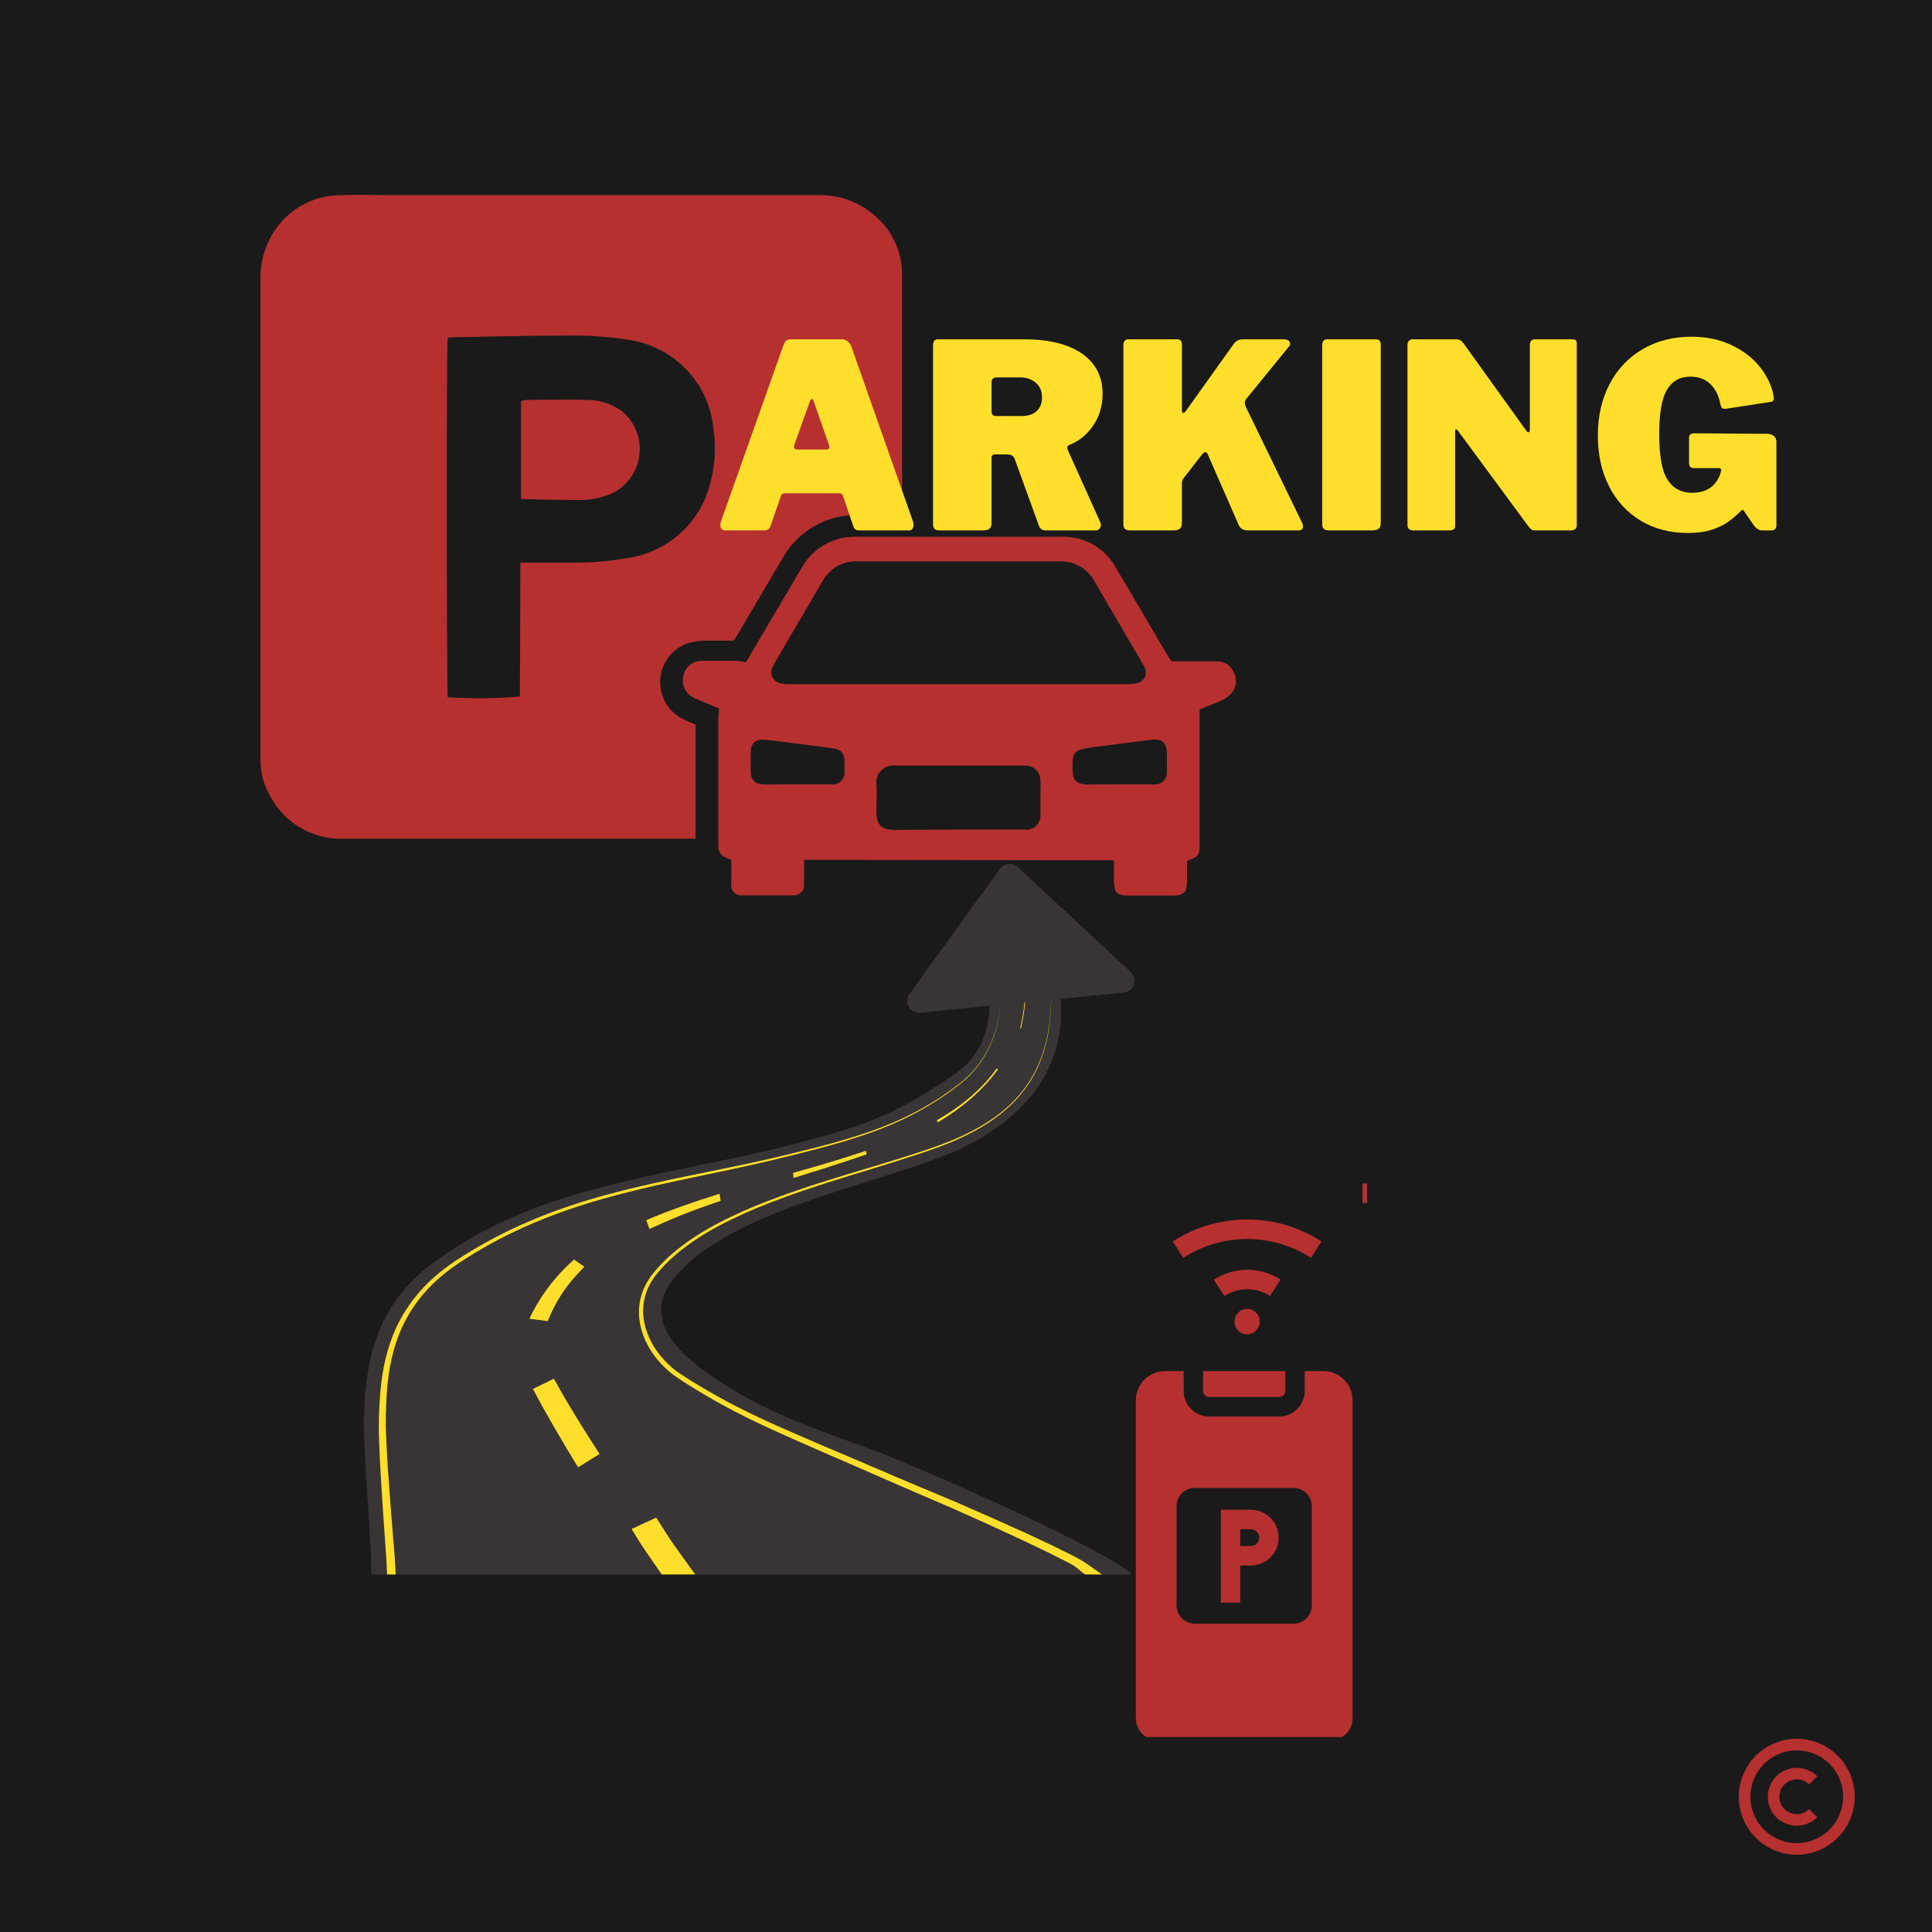 <?xml version="1.0" encoding="UTF-8"?>
<svg xmlns="http://www.w3.org/2000/svg" xmlns:xlink="http://www.w3.org/1999/xlink" width="375pt" height="375pt" viewBox="0 0 375 375" version="1.2">
<defs>
<g>
<symbol overflow="visible" id="glyph0-0">
<path style="stroke:none;" d="M 27.094 -42.344 C 27.363 -42.344 27.582 -42.25 27.75 -42.062 C 27.914 -41.883 28 -41.629 28 -41.297 L 28 6.797 C 28 7.328 27.863 7.703 27.594 7.922 C 27.332 8.141 26.914 8.25 26.344 8.25 L 3.953 8.25 C 3.453 8.25 3.098 8.148 2.891 7.953 C 2.691 7.754 2.594 7.438 2.594 7 L 2.594 -41.203 C 2.594 -41.566 2.676 -41.848 2.844 -42.047 C 3.008 -42.242 3.242 -42.344 3.547 -42.344 Z M 25.406 -38.953 C 25.406 -39.211 25.336 -39.426 25.203 -39.594 C 25.066 -39.758 24.883 -39.844 24.656 -39.844 L 7 -39.844 L 25.406 2.906 Z M 5.203 4.703 C 5.203 5.066 5.285 5.332 5.453 5.5 C 5.617 5.664 5.914 5.75 6.344 5.75 L 23.547 5.75 L 5.203 -36.703 Z M 5.203 4.703 "/>
</symbol>
<symbol overflow="visible" id="glyph0-1">
<path style="stroke:none;" d="M 2.156 0 C 1.883 0 1.664 -0.086 1.5 -0.266 C 1.332 -0.453 1.25 -0.711 1.25 -1.047 C 1.25 -1.285 1.301 -1.551 1.406 -1.844 L 13.5 -35.953 C 13.664 -36.379 13.848 -36.676 14.047 -36.844 C 14.242 -37.008 14.562 -37.094 15 -37.094 L 24.844 -37.094 C 25.25 -37.094 25.609 -36.969 25.922 -36.719 C 26.242 -36.469 26.488 -36.145 26.656 -35.75 L 38.656 -1.703 C 38.719 -1.43 38.75 -1.227 38.75 -1.094 C 38.75 -0.801 38.68 -0.547 38.547 -0.328 C 38.41 -0.109 38.211 0 37.953 0 L 28.156 0 C 27.582 0 27.211 -0.281 27.047 -0.844 L 25.094 -6.594 C 25 -6.832 24.91 -6.992 24.828 -7.078 C 24.742 -7.16 24.582 -7.203 24.344 -7.203 L 13.75 -7.203 C 13.352 -7.203 13.102 -7.02 13 -6.656 L 10.953 -0.75 C 10.754 -0.25 10.352 0 9.75 0 Z M 21.844 -15.703 C 22.219 -15.703 22.406 -15.867 22.406 -16.203 C 22.406 -16.266 22.367 -16.43 22.297 -16.703 L 19.297 -25.25 C 19.234 -25.414 19.133 -25.5 19 -25.5 C 18.863 -25.5 18.766 -25.414 18.703 -25.25 L 15.656 -16.75 C 15.582 -16.613 15.547 -16.445 15.547 -16.25 C 15.547 -15.883 15.75 -15.703 16.156 -15.703 Z M 21.844 -15.703 "/>
</symbol>
<symbol overflow="visible" id="glyph0-2">
<path style="stroke:none;" d="M 35.047 -1.594 C 35.117 -1.469 35.156 -1.285 35.156 -1.047 C 35.156 -0.742 35.062 -0.492 34.875 -0.297 C 34.688 -0.098 34.445 0 34.156 0 L 24.453 0 C 23.754 0 23.301 -0.348 23.094 -1.047 L 18.406 -13.953 C 18.301 -14.211 18.129 -14.41 17.891 -14.547 C 17.66 -14.68 17.312 -14.75 16.844 -14.75 L 14.547 -14.75 C 14.348 -14.75 14.195 -14.68 14.094 -14.547 C 14 -14.41 13.953 -14.297 13.953 -14.203 L 13.953 -1.453 C 13.953 -0.922 13.816 -0.547 13.547 -0.328 C 13.285 -0.109 12.867 0 12.297 0 L 3.906 0 C 3.406 0 3.062 -0.098 2.875 -0.297 C 2.688 -0.492 2.594 -0.812 2.594 -1.25 L 2.594 -35.953 C 2.594 -36.711 2.91 -37.094 3.547 -37.094 L 20.25 -37.094 C 25.082 -37.094 28.832 -36.164 31.5 -34.312 C 34.164 -32.469 35.5 -29.863 35.5 -26.5 C 35.5 -24.195 34.891 -22.145 33.672 -20.344 C 32.453 -18.551 30.879 -17.285 28.953 -16.547 C 28.754 -16.453 28.656 -16.285 28.656 -16.047 C 28.656 -15.953 28.688 -15.801 28.75 -15.594 Z M 19.797 -22.203 C 21.066 -22.203 22.039 -22.523 22.719 -23.172 C 23.406 -23.828 23.75 -24.703 23.75 -25.797 C 23.75 -27.035 23.336 -27.992 22.516 -28.672 C 21.703 -29.359 20.695 -29.703 19.5 -29.703 L 15.094 -29.703 C 14.664 -29.703 14.367 -29.625 14.203 -29.469 C 14.035 -29.32 13.953 -29.066 13.953 -28.703 L 13.953 -23.25 C 13.953 -22.883 14.008 -22.617 14.125 -22.453 C 14.238 -22.285 14.461 -22.203 14.797 -22.203 Z M 19.797 -22.203 "/>
</symbol>
<symbol overflow="visible" id="glyph0-3">
<path style="stroke:none;" d="M 37.25 -1.547 C 37.383 -1.285 37.453 -1.02 37.453 -0.75 C 37.453 -0.25 37.148 0 36.547 0 L 26.797 0 C 25.898 0 25.301 -0.332 25 -1 L 18.906 -14.906 C 18.77 -15.102 18.633 -15.203 18.5 -15.203 C 18.332 -15.203 18.098 -15.02 17.797 -14.656 L 14.25 -10.094 C 14.051 -9.863 13.953 -9.5 13.953 -9 L 13.953 -1.453 C 13.953 -0.922 13.816 -0.547 13.547 -0.328 C 13.285 -0.109 12.867 0 12.297 0 L 3.953 0 C 3.453 0 3.098 -0.098 2.891 -0.297 C 2.691 -0.492 2.594 -0.812 2.594 -1.25 L 2.594 -35.953 C 2.594 -36.316 2.676 -36.598 2.844 -36.797 C 3.008 -36.992 3.242 -37.094 3.547 -37.094 L 13.047 -37.094 C 13.648 -37.094 13.953 -36.742 13.953 -36.047 L 13.953 -23.406 C 13.953 -23 14.035 -22.797 14.203 -22.797 C 14.336 -22.797 14.504 -22.914 14.703 -23.156 L 23.906 -36.047 C 24.195 -36.453 24.484 -36.727 24.766 -36.875 C 25.055 -37.02 25.484 -37.094 26.047 -37.094 L 33.656 -37.094 C 34.051 -37.094 34.363 -37.02 34.594 -36.875 C 34.832 -36.727 34.953 -36.52 34.953 -36.25 C 34.953 -36.02 34.867 -35.82 34.703 -35.656 L 26.5 -25.594 C 26.27 -25.332 26.156 -25.051 26.156 -24.75 C 26.156 -24.52 26.219 -24.27 26.344 -24 Z M 37.25 -1.547 "/>
</symbol>
<symbol overflow="visible" id="glyph0-4">
<path style="stroke:none;" d="M 13.047 -37.094 C 13.648 -37.094 13.953 -36.742 13.953 -36.047 L 13.953 -1.453 C 13.953 -0.922 13.816 -0.547 13.547 -0.328 C 13.285 -0.109 12.867 0 12.297 0 L 3.953 0 C 3.453 0 3.098 -0.098 2.891 -0.297 C 2.691 -0.492 2.594 -0.812 2.594 -1.25 L 2.594 -35.953 C 2.594 -36.316 2.676 -36.598 2.844 -36.797 C 3.008 -36.992 3.242 -37.094 3.547 -37.094 Z M 13.047 -37.094 "/>
</symbol>
<symbol overflow="visible" id="glyph0-5">
<path style="stroke:none;" d="M 34.703 -37.094 C 35.203 -37.094 35.453 -36.812 35.453 -36.25 L 35.453 -0.906 C 35.453 -0.633 35.344 -0.414 35.125 -0.25 C 34.906 -0.082 34.629 0 34.297 0 L 27.453 0 C 27.148 0 26.906 -0.047 26.719 -0.141 C 26.539 -0.242 26.332 -0.445 26.094 -0.75 L 12.344 -19.406 C 12.219 -19.57 12.102 -19.633 12 -19.594 C 11.895 -19.562 11.844 -19.461 11.844 -19.297 L 11.844 -1.094 C 11.883 -0.695 11.812 -0.414 11.625 -0.25 C 11.438 -0.082 11.113 0 10.656 0 L 3.844 0 C 3.008 0 2.594 -0.332 2.594 -1 L 2.594 -35.953 C 2.594 -36.711 2.961 -37.094 3.703 -37.094 L 11.844 -37.094 C 12.281 -37.094 12.609 -37.035 12.828 -36.922 C 13.047 -36.805 13.285 -36.566 13.547 -36.203 L 25.547 -19.5 C 25.742 -19.195 25.926 -19.047 26.094 -19.047 C 26.258 -19.047 26.344 -19.266 26.344 -19.703 L 26.344 -36.047 C 26.344 -36.742 26.711 -37.094 27.453 -37.094 Z M 34.703 -37.094 "/>
</symbol>
<symbol overflow="visible" id="glyph0-6">
<path style="stroke:none;" d="M 19 0.5 C 15.531 0.5 12.469 -0.297 9.812 -1.891 C 7.164 -3.492 5.117 -5.719 3.672 -8.562 C 2.223 -11.414 1.5 -14.695 1.5 -18.406 C 1.5 -22.195 2.266 -25.539 3.797 -28.438 C 5.328 -31.344 7.469 -33.594 10.219 -35.188 C 12.969 -36.789 16.113 -37.594 19.656 -37.594 C 22.52 -37.594 25.078 -37.066 27.328 -36.016 C 29.578 -34.973 31.391 -33.617 32.766 -31.953 C 34.148 -30.285 35.062 -28.52 35.5 -26.656 C 35.602 -26.25 35.656 -25.93 35.656 -25.703 C 35.656 -25.398 35.586 -25.195 35.453 -25.094 C 35.316 -25 35.098 -24.938 34.797 -24.906 L 26.25 -23.594 C 25.883 -23.594 25.648 -23.66 25.547 -23.797 C 25.453 -23.93 25.352 -24.195 25.25 -24.594 C 24.977 -26.133 24.352 -27.395 23.375 -28.375 C 22.395 -29.352 21.07 -29.844 19.406 -29.844 C 17.438 -29.844 15.941 -29 14.922 -27.312 C 13.91 -25.633 13.406 -22.766 13.406 -18.703 C 13.406 -14.43 13.953 -11.461 15.047 -9.797 C 16.148 -8.129 17.734 -7.297 19.797 -7.297 C 22.492 -7.297 24.297 -8.461 25.203 -10.797 L 25.344 -11.25 L 25.453 -11.656 C 25.453 -11.945 25.27 -12.094 24.906 -12.094 L 20.203 -12.094 C 19.836 -12.094 19.578 -12.176 19.422 -12.344 C 19.273 -12.508 19.203 -12.797 19.203 -13.203 L 19.203 -18 C 19.203 -18.562 19.551 -18.844 20.25 -18.844 L 34.25 -18.75 C 34.852 -18.75 35.32 -18.609 35.656 -18.328 C 35.988 -18.047 36.156 -17.672 36.156 -17.203 L 36.156 -0.844 C 36.156 -0.613 36.07 -0.414 35.906 -0.25 C 35.738 -0.082 35.535 0 35.297 0 L 33.406 0 C 32.801 0 32.266 -0.316 31.797 -0.953 L 29.797 -3.844 C 29.766 -3.945 29.695 -4 29.594 -4 C 29.531 -4 29.414 -3.914 29.25 -3.75 C 28.383 -2.914 27.555 -2.211 26.766 -1.641 C 25.984 -1.078 24.941 -0.578 23.641 -0.141 C 22.348 0.285 20.801 0.5 19 0.5 Z M 19 0.5 "/>
</symbol>
</g>
<clipPath id="clip1">
  <path d="M 50.332 37.5 L 176 37.5 L 176 163 L 50.332 163 Z M 50.332 37.5 "/>
</clipPath>
<clipPath id="clip2">
  <path d="M 70.355 189 L 220 189 L 220 305.613 L 70.355 305.613 Z M 70.355 189 "/>
</clipPath>
<clipPath id="clip3">
  <path d="M 124 192 L 214 192 L 214 305.613 L 124 305.613 Z M 124 192 "/>
</clipPath>
<clipPath id="clip4">
  <path d="M 73 194 L 195 194 L 195 305.613 L 73 305.613 Z M 73 194 "/>
</clipPath>
<clipPath id="clip5">
  <path d="M 122 294 L 135 294 L 135 305.613 L 122 305.613 Z M 122 294 "/>
</clipPath>
<clipPath id="clip6">
  <path d="M 176 167.613 L 220.355 167.613 L 220.355 197 L 176 197 Z M 176 167.613 "/>
</clipPath>
<clipPath id="clip7">
  <path d="M 220.355 266 L 263 266 L 263 337.152 L 220.355 337.152 Z M 220.355 266 "/>
</clipPath>
<clipPath id="clip8">
  <path d="M 264 229 L 265.355 229 L 265.355 302 L 264 302 Z M 264 229 "/>
</clipPath>
<clipPath id="clip9">
  <path d="M 337.5 337.5 L 360 337.5 L 360 360 L 337.5 360 Z M 337.5 337.5 "/>
</clipPath>
</defs>
<g id="surface1">
<rect x="0" y="0" width="375" height="375" style="fill:rgb(100%,100%,100%);fill-opacity:1;stroke:none;"/>
<rect x="0" y="0" width="375" height="375" style="fill:rgb(100%,100%,100%);fill-opacity:1;stroke:none;"/>
<rect x="0" y="0" width="375" height="375" style="fill:rgb(10.59%,10.199%,10.199%);fill-opacity:1;stroke:none;"/>
<g clip-path="url(#clip1)" clip-rule="nonzero">
<path style=" stroke:none;fill-rule:nonzero;fill:rgb(71.37%,18.819%,18.819%);fill-opacity:1;" d="M 175.039 99.98 C 172.133 99.98 169.414 99.98 166.695 99.98 C 165.172 99.934 163.672 100.094 162.195 100.461 C 160.719 100.832 159.32 101.398 158 102.156 C 156.68 102.918 155.488 103.844 154.43 104.938 C 153.367 106.027 152.477 107.246 151.754 108.59 L 143.383 122.805 C 143.105 123.289 142.809 123.75 142.414 124.348 C 140.547 124.348 138.609 124.348 136.676 124.348 C 135.566 124.371 134.48 124.547 133.422 124.879 C 132.68 125.148 131.992 125.52 131.359 125.988 C 130.723 126.461 130.172 127.016 129.703 127.652 C 129.234 128.289 128.867 128.98 128.602 129.723 C 128.336 130.469 128.184 131.234 128.145 132.023 C 128.105 132.816 128.184 133.594 128.375 134.359 C 128.566 135.129 128.867 135.852 129.273 136.527 C 129.68 137.207 130.176 137.812 130.762 138.344 C 131.344 138.875 131.996 139.309 132.707 139.648 C 133.422 140.016 134.207 140.293 135.016 140.641 L 135.016 162.793 C 134.461 162.793 133.977 162.793 133.492 162.793 C 111.176 162.793 88.832 162.793 66.629 162.793 C 65.879 162.816 65.129 162.785 64.379 162.699 C 63.629 162.613 62.891 162.473 62.164 162.277 C 61.438 162.086 60.727 161.84 60.035 161.543 C 59.344 161.242 58.676 160.898 58.031 160.504 C 57.391 160.109 56.781 159.668 56.203 159.188 C 55.625 158.703 55.086 158.18 54.582 157.617 C 54.082 157.055 53.625 156.461 53.207 155.832 C 52.793 155.199 52.426 154.547 52.105 153.863 C 51.074 151.906 50.559 149.82 50.562 147.609 C 50.562 147.055 50.562 146.5 50.562 145.949 C 50.562 115.535 50.562 85.129 50.562 54.73 C 50.43 51.844 51.008 49.105 52.289 46.516 C 52.926 45.223 53.727 44.039 54.691 42.969 C 55.656 41.898 56.754 40.984 57.977 40.223 C 59.195 39.457 60.5 38.879 61.887 38.48 C 63.27 38.086 64.684 37.887 66.125 37.883 C 69.719 37.746 73.34 37.883 76.938 37.883 L 158.902 37.883 C 160.836 37.836 162.719 38.137 164.547 38.781 C 166.371 39.426 168.027 40.371 169.508 41.621 C 170.375 42.312 171.156 43.09 171.848 43.957 C 172.543 44.82 173.133 45.754 173.613 46.754 C 174.098 47.754 174.461 48.793 174.711 49.875 C 174.961 50.957 175.086 52.051 175.086 53.16 C 175.086 68.461 175.086 83.734 175.086 99.012 C 175.133 99.148 175.086 99.426 175.039 99.98 Z M 101.008 109.211 L 102.852 109.211 C 105.965 109.211 109.078 109.211 112.188 109.211 C 115.574 109.176 118.934 108.852 122.266 108.242 C 123.145 108.094 124.008 107.887 124.855 107.621 C 125.707 107.355 126.535 107.031 127.34 106.648 C 128.145 106.27 128.922 105.836 129.668 105.348 C 130.41 104.859 131.121 104.32 131.793 103.734 C 132.461 103.148 133.09 102.52 133.676 101.848 C 134.262 101.176 134.797 100.465 135.281 99.719 C 135.77 98.973 136.203 98.195 136.582 97.391 C 136.961 96.586 137.285 95.754 137.551 94.906 C 138.73 91.129 139.047 87.285 138.496 83.367 C 138.406 82.328 138.23 81.301 137.973 80.289 C 137.715 79.277 137.375 78.297 136.961 77.34 C 136.543 76.383 136.051 75.465 135.484 74.59 C 134.918 73.715 134.285 72.887 133.586 72.113 C 132.887 71.34 132.129 70.629 131.312 69.977 C 130.5 69.328 129.637 68.746 128.727 68.234 C 127.816 67.727 126.875 67.289 125.895 66.934 C 124.914 66.578 123.91 66.301 122.887 66.105 C 118.551 65.367 114.188 65.043 109.793 65.137 C 102.527 65.137 95.242 65.344 87.98 65.461 C 87.613 65.461 87.242 65.461 86.898 65.574 C 86.621 67.766 86.711 134.109 86.898 135.332 C 91.574 135.625 96.246 135.578 100.914 135.195 Z M 101.008 109.211 "/>
</g>
<path style=" stroke:none;fill-rule:nonzero;fill:rgb(71.37%,18.819%,18.819%);fill-opacity:1;" d="M 144.812 128.527 C 145.852 126.727 146.867 125.02 147.879 123.312 C 150.508 118.855 153.113 114.402 155.766 109.949 C 156.293 109.059 156.93 108.25 157.672 107.527 C 158.414 106.801 159.238 106.188 160.145 105.68 C 161.047 105.172 162.004 104.793 163.008 104.539 C 164.012 104.285 165.035 104.164 166.07 104.18 C 179.441 104.18 192.84 104.18 206.211 104.18 C 207.262 104.156 208.293 104.277 209.309 104.535 C 210.328 104.793 211.289 105.184 212.199 105.707 C 213.109 106.23 213.934 106.867 214.672 107.613 C 215.406 108.359 216.031 109.195 216.539 110.109 C 219.699 115.395 222.789 120.727 225.926 126.055 L 227.352 128.363 L 236.277 128.363 C 236.633 128.363 236.984 128.418 237.324 128.527 C 237.668 128.637 237.984 128.793 238.277 129 C 238.57 129.207 238.824 129.453 239.043 129.738 C 239.262 130.023 239.43 130.336 239.551 130.672 C 239.703 130.988 239.809 131.32 239.863 131.672 C 239.918 132.02 239.918 132.367 239.871 132.719 C 239.82 133.066 239.723 133.402 239.574 133.723 C 239.426 134.039 239.23 134.332 238.996 134.594 C 238.418 135.207 237.742 135.676 236.969 136.004 C 235.629 136.625 234.223 137.133 232.84 137.711 L 232.84 140.434 C 232.84 148.219 232.84 156 232.84 163.785 C 232.84 166.094 232.656 166.254 230.398 167.086 C 230.398 168.398 230.398 169.785 230.398 171.168 C 230.398 173.176 229.75 173.824 227.699 173.824 C 224.793 173.824 221.914 173.824 219.031 173.824 C 216.727 173.824 216.219 173.199 216.219 170.914 C 216.219 169.645 216.219 168.355 216.219 167.199 L 216.012 166.969 C 216.012 166.969 216.012 166.969 215.871 166.969 L 156.848 166.902 C 156.586 166.887 156.324 166.887 156.066 166.902 C 156.066 167.57 156.066 168.215 156.066 168.863 C 156.066 169.879 156.066 170.871 156.066 171.863 C 156.062 172.133 156.008 172.395 155.895 172.641 C 155.785 172.891 155.629 173.105 155.426 173.285 C 155.223 173.469 154.992 173.602 154.734 173.688 C 154.477 173.773 154.215 173.805 153.945 173.777 C 150.668 173.777 147.395 173.777 144.121 173.777 C 143.969 173.797 143.812 173.801 143.66 173.785 C 143.504 173.77 143.355 173.738 143.211 173.688 C 143.062 173.633 142.926 173.566 142.793 173.48 C 142.664 173.398 142.547 173.297 142.441 173.184 C 142.336 173.07 142.242 172.949 142.168 172.812 C 142.09 172.68 142.031 172.535 141.988 172.387 C 141.945 172.238 141.922 172.086 141.918 171.93 C 141.91 171.773 141.922 171.621 141.953 171.469 C 141.953 169.969 141.953 168.469 141.953 166.855 L 141.031 166.531 C 140.789 166.453 140.566 166.34 140.359 166.191 C 140.152 166.039 139.98 165.859 139.832 165.652 C 139.688 165.445 139.578 165.219 139.508 164.973 C 139.438 164.727 139.406 164.477 139.418 164.223 C 139.418 163.902 139.418 163.555 139.418 163.23 C 139.418 155.664 139.418 148.094 139.418 140.547 C 139.418 139.602 139.418 138.68 139.602 137.547 L 136.027 136.023 C 135.523 135.793 134.992 135.633 134.508 135.355 C 134.137 135.16 133.809 134.906 133.523 134.598 C 133.238 134.289 133.012 133.941 132.844 133.555 C 132.676 133.172 132.578 132.77 132.547 132.348 C 132.516 131.93 132.555 131.516 132.664 131.109 C 132.75 130.715 132.898 130.34 133.109 129.996 C 133.32 129.648 133.582 129.344 133.898 129.086 C 134.211 128.828 134.559 128.633 134.941 128.492 C 135.32 128.352 135.715 128.277 136.121 128.273 C 138.426 128.273 140.895 128.273 143.293 128.273 Z M 186.016 132.793 L 218.523 132.793 C 219.301 132.816 220.07 132.75 220.828 132.586 C 221.129 132.508 221.398 132.371 221.641 132.172 C 221.879 131.977 222.066 131.738 222.203 131.457 C 222.336 131.18 222.406 130.883 222.414 130.574 C 222.418 130.262 222.359 129.965 222.234 129.68 C 222.035 129.223 221.797 128.781 221.52 128.363 C 218.5 123.172 215.457 118.004 212.438 112.836 C 212.109 112.23 211.707 111.68 211.23 111.188 C 210.754 110.695 210.215 110.281 209.621 109.938 C 209.027 109.594 208.395 109.34 207.73 109.176 C 207.066 109.008 206.391 108.934 205.703 108.957 L 166.508 108.957 C 165.805 108.922 165.109 108.984 164.422 109.148 C 163.734 109.309 163.086 109.566 162.473 109.918 C 161.859 110.266 161.309 110.695 160.82 111.203 C 160.328 111.711 159.918 112.277 159.594 112.902 C 156.527 118.188 153.391 123.426 150.371 128.688 C 150.184 128.969 150.031 129.27 149.91 129.586 C 149.773 129.879 149.703 130.188 149.707 130.512 C 149.707 130.836 149.781 131.141 149.922 131.434 C 150.062 131.723 150.258 131.973 150.512 132.172 C 150.762 132.375 151.047 132.512 151.359 132.586 C 152.012 132.75 152.672 132.82 153.344 132.793 Z M 186.016 161.016 L 198.809 161.016 C 199.012 161.047 199.215 161.055 199.418 161.043 C 199.621 161.027 199.82 160.992 200.016 160.934 C 200.207 160.875 200.395 160.797 200.57 160.695 C 200.75 160.594 200.914 160.477 201.062 160.34 C 201.215 160.199 201.348 160.047 201.465 159.883 C 201.582 159.715 201.676 159.535 201.754 159.348 C 201.828 159.156 201.883 158.961 201.918 158.762 C 201.949 158.559 201.957 158.359 201.945 158.156 C 201.945 156.77 201.945 155.363 201.945 153.977 C 201.992 153.094 201.992 152.207 201.945 151.324 C 201.93 150.961 201.844 150.609 201.691 150.277 C 201.539 149.945 201.332 149.652 201.07 149.398 C 200.805 149.145 200.504 148.949 200.164 148.812 C 199.828 148.676 199.477 148.605 199.109 148.602 C 198.664 148.578 198.219 148.578 197.773 148.602 L 184.309 148.602 C 180.805 148.602 177.391 148.602 173.816 148.602 C 173.57 148.566 173.32 148.562 173.07 148.586 C 172.82 148.609 172.578 148.664 172.34 148.742 C 172.102 148.82 171.875 148.926 171.66 149.059 C 171.449 149.188 171.25 149.34 171.07 149.516 C 170.895 149.691 170.734 149.887 170.602 150.098 C 170.465 150.309 170.355 150.535 170.273 150.77 C 170.191 151.008 170.133 151.25 170.105 151.5 C 170.078 151.75 170.078 152 170.105 152.246 C 170.242 154 170.105 155.777 170.105 157.555 C 170.105 160.094 171.074 161.062 173.633 161.086 Z M 217.371 152.246 C 219.676 152.246 221.797 152.246 224.012 152.246 C 224.348 152.277 224.676 152.23 224.996 152.113 C 225.312 152 225.594 151.82 225.832 151.578 C 226.074 151.34 226.25 151.059 226.367 150.742 C 226.484 150.422 226.527 150.094 226.5 149.754 C 226.5 148.648 226.5 147.449 226.5 146.41 C 226.5 144.102 225.578 143.34 223.41 143.594 C 219.516 144.078 215.594 144.562 211.723 145.094 C 208.449 145.555 208.125 145.992 208.172 149.246 C 208.172 151.555 209 152.246 211.215 152.27 Z M 154.68 152.246 L 156.02 152.246 C 157.793 152.246 159.57 152.246 161.344 152.246 C 161.52 152.27 161.691 152.273 161.867 152.254 C 162.043 152.238 162.211 152.199 162.379 152.145 C 162.543 152.086 162.699 152.012 162.852 151.922 C 163 151.828 163.137 151.723 163.262 151.598 C 163.383 151.473 163.492 151.34 163.586 151.191 C 163.68 151.043 163.758 150.883 163.812 150.719 C 163.871 150.555 163.91 150.383 163.93 150.207 C 163.949 150.035 163.949 149.859 163.926 149.688 C 163.926 149.133 163.926 148.578 163.926 148.023 C 163.926 146.109 163.281 145.441 161.414 145.211 C 159.109 144.91 156.801 144.586 154.496 144.309 C 152.191 144.031 150.531 143.777 148.547 143.594 C 146.566 143.41 145.734 144.238 145.711 146.133 C 145.711 147.238 145.711 148.348 145.711 149.457 C 145.711 151.484 146.473 152.246 148.523 152.27 Z M 154.68 152.246 "/>
<path style=" stroke:none;fill-rule:nonzero;fill:rgb(71.37%,18.819%,18.819%);fill-opacity:1;" d="M 101.121 96.867 L 101.121 77.852 C 101.492 77.734 101.867 77.656 102.254 77.621 C 106.078 77.621 109.906 77.48 113.781 77.621 C 116.32 77.598 118.625 78.32 120.695 79.789 C 121.012 80.051 121.309 80.328 121.586 80.625 C 121.867 80.922 122.125 81.238 122.363 81.566 C 122.602 81.898 122.82 82.242 123.016 82.602 C 123.207 82.961 123.379 83.328 123.527 83.711 C 123.676 84.09 123.797 84.477 123.895 84.875 C 123.992 85.27 124.066 85.672 124.109 86.078 C 124.156 86.48 124.176 86.891 124.172 87.297 C 124.168 87.703 124.133 88.109 124.078 88.516 C 124.02 88.918 123.938 89.316 123.828 89.711 C 123.719 90.102 123.586 90.488 123.426 90.863 C 123.27 91.242 123.09 91.605 122.883 91.957 C 122.68 92.312 122.453 92.648 122.207 92.973 C 121.957 93.297 121.691 93.605 121.402 93.895 C 121.117 94.184 120.812 94.453 120.488 94.703 C 120.168 94.953 119.832 95.184 119.48 95.391 C 119.129 95.598 118.766 95.781 118.391 95.941 C 116.559 96.66 114.664 97.027 112.695 97.051 C 108.891 97.074 105.066 96.934 101.121 96.867 Z M 101.121 96.867 "/>
<g style="fill:rgb(100%,87.45%,16.859%);fill-opacity:1;">
  <use xlink:href="#glyph0-1" x="138.568" y="102.951"/>
</g>
<g style="fill:rgb(100%,87.45%,16.859%);fill-opacity:1;">
  <use xlink:href="#glyph0-2" x="178.512" y="102.951"/>
</g>
<g style="fill:rgb(100%,87.45%,16.859%);fill-opacity:1;">
  <use xlink:href="#glyph0-3" x="215.456" y="102.951"/>
</g>
<g style="fill:rgb(100%,87.45%,16.859%);fill-opacity:1;">
  <use xlink:href="#glyph0-4" x="254.05" y="102.951"/>
</g>
<g style="fill:rgb(100%,87.45%,16.859%);fill-opacity:1;">
  <use xlink:href="#glyph0-5" x="270.598" y="102.951"/>
</g>
<g style="fill:rgb(100%,87.45%,16.859%);fill-opacity:1;">
  <use xlink:href="#glyph0-6" x="308.642" y="102.951"/>
</g>
<g clip-path="url(#clip2)" clip-rule="nonzero">
<path style=" stroke:none;fill-rule:nonzero;fill:rgb(22.35%,20.779%,21.179%);fill-opacity:1;" d="M 72.059 305.602 C 72.238 300.945 70.457 280.891 70.621 275.695 C 70.941 265.695 72.082 252.926 85.711 243.973 C 105.477 229.965 129.57 228.238 152.77 222.414 C 166.504 218.879 173.18 216.887 185.527 208.336 C 192.855 203.074 192.121 194.816 192.094 192.086 L 205.047 189.016 C 208.652 204.457 201.168 216.5 184.953 223.648 C 169.691 230.086 141.012 235.039 130.664 248.328 C 124.395 256.039 132.004 263.016 138.488 267.328 C 147.938 273.836 156.773 276.871 169.98 281.652 C 180.762 285.766 216.082 301.504 219.648 305.602 L 72.059 305.602 "/>
</g>
<g clip-path="url(#clip3)" clip-rule="nonzero">
<path style=" stroke:none;fill-rule:nonzero;fill:rgb(100%,87.45%,16.859%);fill-opacity:1;" d="M 129.039 265.445 C 129.586 265.961 130.152 266.461 130.777 266.914 C 131.086 267.145 131.402 267.367 131.73 267.578 L 132.691 268.203 L 133.652 268.824 L 134.641 269.434 C 135.301 269.84 135.957 270.246 136.633 270.629 C 141.988 273.832 147.695 276.562 153.355 279.047 C 159.039 281.605 164.652 283.957 169.953 286.301 C 175.309 288.68 180.441 290.836 185.184 292.898 C 194.699 297.129 202.645 300.82 208.086 303.688 C 209.023 304.188 209.883 305.156 210.668 305.602 L 213.938 305.602 C 212.613 304.793 210.914 303.34 208.867 302.277 C 203.359 299.438 195.375 295.816 185.824 291.672 C 181.07 289.652 175.914 287.543 170.574 285.23 C 165.254 282.926 159.625 280.617 153.949 278.113 C 148.293 275.684 142.613 273.016 137.277 269.883 C 136.602 269.504 135.953 269.105 135.301 268.711 L 134.316 268.117 L 133.352 267.5 L 132.383 266.883 C 132.066 266.688 131.766 266.473 131.465 266.258 C 130.863 265.828 130.312 265.352 129.781 264.859 C 127.688 262.883 126.121 260.48 125.332 257.82 C 124.949 256.496 124.762 255.102 124.867 253.676 C 124.91 252.965 125.039 252.242 125.238 251.527 C 125.441 250.812 125.711 250.098 126.082 249.402 C 126.164 249.227 126.266 249.059 126.367 248.887 C 126.469 248.715 126.562 248.543 126.676 248.379 L 127.012 247.883 L 127.395 247.383 C 127.902 246.742 128.473 246.098 129.066 245.488 C 130.258 244.262 131.57 243.117 132.973 242.07 C 135.77 239.957 138.852 238.207 141.973 236.691 C 145.094 235.164 148.27 233.875 151.414 232.707 C 157.703 230.359 163.871 228.523 169.703 226.73 C 172.617 225.832 175.453 224.949 178.188 224.039 C 180.922 223.129 183.566 222.203 186.047 221.066 C 188.527 219.949 190.848 218.656 192.93 217.188 C 193.965 216.445 194.934 215.652 195.832 214.832 C 196.727 214 197.539 213.129 198.273 212.242 C 198.992 211.34 199.637 210.426 200.191 209.508 C 200.734 208.582 201.219 207.668 201.602 206.762 C 202.387 204.961 202.891 203.246 203.227 201.699 C 203.883 198.594 203.977 196.18 204.02 194.551 C 204.035 193.738 204.031 193.117 204.02 192.699 C 204.012 192.285 204.012 192.07 204.012 192.07 C 204.012 192.07 204.012 192.285 204.016 192.703 C 204.023 193.121 204.023 193.738 204 194.559 C 203.945 196.188 203.832 198.602 203.156 201.699 C 202.809 203.238 202.293 204.945 201.5 206.734 C 201.113 207.629 200.625 208.535 200.078 209.453 C 199.523 210.359 198.879 211.262 198.16 212.152 C 197.422 213.027 196.613 213.887 195.727 214.707 C 194.824 215.512 193.859 216.289 192.832 217.02 C 190.758 218.461 188.449 219.73 185.977 220.824 C 183.508 221.934 180.875 222.836 178.141 223.734 C 175.41 224.621 172.574 225.488 169.656 226.371 C 163.82 228.129 157.641 229.934 151.312 232.258 C 148.152 233.41 144.949 234.695 141.785 236.223 C 138.621 237.738 135.477 239.5 132.598 241.652 C 131.16 242.719 129.797 243.891 128.559 245.148 C 127.938 245.781 127.359 246.422 126.805 247.113 L 126.414 247.613 L 126.047 248.152 C 125.914 248.332 125.816 248.516 125.703 248.695 C 125.594 248.875 125.484 249.059 125.395 249.246 C 124.996 249.98 124.699 250.738 124.48 251.496 C 124.258 252.254 124.117 253.016 124.062 253.762 C 123.938 255.266 124.121 256.727 124.504 258.109 C 125.293 260.883 126.891 263.375 129.039 265.445 "/>
</g>
<g clip-path="url(#clip4)" clip-rule="nonzero">
<path style=" stroke:none;fill-rule:nonzero;fill:rgb(100%,87.45%,16.859%);fill-opacity:1;" d="M 73.578 279.441 C 73.641 281.367 73.73 283.223 73.828 285.008 C 74.23 292.168 74.688 298.148 74.973 302.355 C 75.047 303.434 75.074 304.766 75.129 305.602 L 76.812 305.602 C 76.746 304.727 76.707 303.34 76.609 302.188 C 76.277 297.965 75.754 291.969 75.273 284.805 C 75.156 283.02 75.047 281.164 74.965 279.242 C 74.879 277.324 74.855 275.352 74.934 273.293 C 75.074 269.203 75.43 264.84 76.977 260.316 C 77.754 258.051 78.836 255.738 80.395 253.496 C 81.941 251.242 83.945 249.043 86.398 247.113 C 86.691 246.859 87.016 246.633 87.328 246.395 L 87.801 246.039 L 88.289 245.699 L 88.781 245.355 L 88.902 245.273 L 88.957 245.234 L 89.02 245.191 L 89.281 245.023 L 90.309 244.355 C 90.996 243.898 91.695 243.496 92.387 243.062 C 93.09 242.641 93.805 242.23 94.52 241.816 C 97.398 240.191 100.402 238.727 103.465 237.422 C 109.594 234.793 115.938 232.875 122.168 231.328 C 128.402 229.758 134.547 228.539 140.496 227.277 C 143.473 226.648 146.398 226.012 149.262 225.34 C 152.129 224.66 154.922 223.957 157.645 223.254 C 163.086 221.852 168.238 220.301 172.887 218.336 C 173.465 218.082 174.043 217.844 174.602 217.578 C 175.164 217.312 175.719 217.047 176.266 216.785 C 177.352 216.223 178.414 215.684 179.418 215.086 C 180.441 214.52 181.398 213.883 182.344 213.293 C 183.258 212.652 184.172 212.066 185.008 211.418 C 185.434 211.102 185.848 210.789 186.258 210.48 C 186.66 210.16 187.047 209.84 187.418 209.504 C 188.156 208.832 188.82 208.129 189.406 207.414 C 190.582 205.977 191.453 204.512 192.09 203.152 C 193.363 200.402 193.797 198.141 194.004 196.641 C 194.105 195.883 194.141 195.309 194.152 194.926 C 194.164 194.539 194.156 194.344 194.156 194.344 C 194.156 194.344 194.16 194.543 194.148 194.926 C 194.133 195.309 194.094 195.887 193.988 196.641 C 193.77 198.141 193.316 200.402 192.031 203.133 C 191.383 204.484 190.504 205.938 189.332 207.355 C 188.742 208.062 188.082 208.754 187.348 209.418 C 186.98 209.742 186.59 210.066 186.188 210.379 C 185.777 210.684 185.363 210.992 184.938 211.305 C 184.102 211.945 183.188 212.523 182.27 213.156 C 181.328 213.738 180.375 214.363 179.352 214.922 C 178.344 215.512 177.285 216.043 176.203 216.594 C 175.656 216.852 175.105 217.113 174.543 217.375 C 173.984 217.637 173.41 217.863 172.832 218.113 C 168.199 220.043 163.062 221.551 157.629 222.922 C 154.91 223.602 152.109 224.293 149.254 224.949 C 146.398 225.602 143.477 226.215 140.504 226.824 C 134.562 228.047 128.414 229.23 122.148 230.77 C 115.891 232.289 109.488 234.188 103.262 236.824 C 100.152 238.129 97.09 239.605 94.148 241.246 C 93.418 241.66 92.691 242.078 91.969 242.504 C 91.258 242.941 90.52 243.367 89.836 243.816 L 88.801 244.48 L 88.543 244.645 L 88.477 244.688 L 88.402 244.738 L 88.277 244.824 L 87.766 245.18 L 87.254 245.531 L 86.758 245.898 C 86.43 246.145 86.09 246.379 85.781 246.641 C 83.211 248.641 81.098 250.93 79.465 253.262 C 77.82 255.586 76.676 257.969 75.855 260.285 C 74.215 264.918 73.809 269.34 73.613 273.453 C 73.512 275.512 73.516 277.52 73.578 279.441 "/>
</g>
<g clip-path="url(#clip5)" clip-rule="nonzero">
<path style=" stroke:none;fill-rule:nonzero;fill:rgb(100%,87.45%,16.859%);fill-opacity:1;" d="M 123.59 298.402 C 124.543 299.984 126.508 302.809 128.445 305.602 L 134.938 305.602 C 132.918 302.793 130.59 299.613 129.676 298.18 C 128.953 297.051 128.238 295.93 127.52 294.809 C 127.441 294.688 127.438 294.531 127.266 294.609 C 126.98 294.746 126.699 294.879 126.41 295.012 C 125.281 295.539 124.148 296.062 123.016 296.586 C 122.801 296.684 122.559 296.695 122.672 296.883 C 122.977 297.391 123.285 297.895 123.59 298.402 "/>
</g>
<path style=" stroke:none;fill-rule:nonzero;fill:rgb(100%,87.45%,16.859%);fill-opacity:1;" d="M 112.211 284.801 C 109.098 279.727 106.141 274.703 103.445 269.594 C 104.32 269.168 105.199 268.738 106.078 268.305 C 106.512 268.09 106.953 267.871 107.391 267.656 C 107.48 267.609 107.484 267.57 107.543 267.672 C 107.754 268.047 107.965 268.422 108.176 268.801 C 110.691 273.328 113.5 277.742 116.371 282.219 C 114.984 283.082 113.598 283.945 112.211 284.801 "/>
<path style=" stroke:none;fill-rule:nonzero;fill:rgb(100%,87.45%,16.859%);fill-opacity:1;" d="M 102.75 255.969 C 104.527 252.219 107.008 248.621 110.434 245.387 C 110.75 245.09 111.07 244.793 111.391 244.5 C 111.457 244.441 111.582 244.582 111.629 244.617 C 112.047 244.906 112.461 245.199 112.879 245.492 C 113.031 245.602 113.188 245.711 113.344 245.82 C 113.504 245.934 113.281 246.035 113.121 246.195 C 112.355 246.957 111.633 247.746 110.961 248.559 C 108.879 251.062 107.406 253.703 106.312 256.426 C 105.125 256.27 103.938 256.121 102.75 255.969 "/>
<path style=" stroke:none;fill-rule:nonzero;fill:rgb(100%,87.45%,16.859%);fill-opacity:1;" d="M 125.449 236.828 C 129.902 234.934 134.406 233.363 138.961 231.938 C 139.059 231.906 139.66 231.664 139.676 231.758 C 139.711 231.996 139.746 232.234 139.785 232.473 C 139.816 232.672 139.848 232.871 139.875 233.074 C 139.883 233.113 139.086 233.363 138.984 233.395 C 136.652 234.184 134.336 235.027 132.035 235.949 C 130.02 236.754 128.039 237.629 126.062 238.543 C 125.859 237.973 125.652 237.402 125.449 236.828 "/>
<path style=" stroke:none;fill-rule:nonzero;fill:rgb(100%,87.45%,16.859%);fill-opacity:1;" d="M 153.922 227.66 C 156.656 226.898 159.387 226.117 162.109 225.281 C 163.699 224.793 165.285 224.289 166.871 223.766 C 167.27 223.633 167.664 223.504 168.062 223.371 C 168.098 223.359 168.184 223.977 168.199 224.059 C 163.492 225.695 158.766 227.176 154.031 228.637 C 153.996 228.312 153.957 227.984 153.922 227.66 "/>
<path style=" stroke:none;fill-rule:nonzero;fill:rgb(100%,87.45%,16.859%);fill-opacity:1;" d="M 181.848 217.445 C 184.234 216.047 186.539 214.5 188.66 212.645 C 189.766 211.672 190.816 210.625 191.785 209.512 C 192.227 209.004 192.672 208.484 193.059 207.938 C 193.191 207.762 193.324 207.586 193.453 207.41 L 193.719 207.562 C 190.547 211.879 186.504 215.172 182.031 217.855 C 181.969 217.719 181.91 217.582 181.848 217.445 "/>
<path style=" stroke:none;fill-rule:nonzero;fill:rgb(100%,87.45%,16.859%);fill-opacity:1;" d="M 198.016 199.586 C 199.172 194.656 199.316 189.883 198.859 185.23 L 198.906 185.211 C 199.395 189.859 199.297 194.652 198.184 199.59 C 198.133 199.59 198.062 199.602 198.016 199.586 "/>
<g clip-path="url(#clip6)" clip-rule="nonzero">
<path style=" stroke:none;fill-rule:nonzero;fill:rgb(22.35%,20.779%,21.179%);fill-opacity:1;" d="M 194.094 168.621 L 176.527 192.926 C 176.191 193.387 176.047 193.949 176.102 194.496 C 176.133 194.812 176.234 195.129 176.395 195.414 C 176.848 196.199 177.715 196.645 178.617 196.555 L 218.156 192.652 C 219.055 192.562 219.816 191.957 220.105 191.102 C 220.215 190.785 220.25 190.461 220.219 190.145 C 220.164 189.594 219.91 189.074 219.492 188.684 L 197.516 168.285 C 197.035 167.836 196.383 167.617 195.727 167.684 C 195.074 167.746 194.477 168.09 194.094 168.621 "/>
</g>
<path style=" stroke:none;fill-rule:nonzero;fill:rgb(71.37%,18.819%,18.819%);fill-opacity:1;" d="M 234.691 271.152 L 248.301 271.152 C 248.945 271.152 249.469 270.625 249.469 269.977 L 249.469 266.129 L 233.52 266.129 L 233.52 269.977 C 233.52 270.625 234.043 271.152 234.691 271.152 "/>
<path style=" stroke:none;fill-rule:nonzero;fill:rgb(71.37%,18.819%,18.819%);fill-opacity:1;" d="M 240.734 300.082 L 242.789 300.082 C 243.684 300.082 244.41 299.352 244.41 298.453 C 244.41 297.555 243.684 296.82 242.789 296.82 L 240.734 296.82 Z M 240.734 311.059 L 236.965 311.059 L 236.965 293.039 L 242.789 293.039 C 245.758 293.039 248.184 295.469 248.184 298.453 C 248.184 301.438 245.758 303.867 242.789 303.867 L 240.734 303.867 L 240.734 311.059 "/>
<g clip-path="url(#clip7)" clip-rule="nonzero">
<path style=" stroke:none;fill-rule:nonzero;fill:rgb(71.37%,18.819%,18.819%);fill-opacity:1;" d="M 254.617 311.617 C 254.617 313.566 253.047 315.141 251.109 315.141 L 231.883 315.141 C 229.945 315.141 228.375 313.566 228.375 311.617 L 228.375 292.328 C 228.375 290.387 229.945 288.809 231.883 288.809 L 251.109 288.809 C 253.047 288.809 254.617 290.387 254.617 292.328 Z M 256.879 266.129 L 253.242 266.129 L 253.242 269.977 C 253.242 272.711 251.023 274.938 248.301 274.938 L 234.691 274.938 C 231.965 274.938 229.75 272.711 229.75 269.977 L 229.75 266.129 L 226.113 266.129 C 222.992 266.129 220.465 268.664 220.465 271.797 L 220.465 333.496 C 220.465 335.891 222.391 337.824 224.773 337.824 L 258.219 337.824 C 260.598 337.824 262.527 335.891 262.527 333.496 L 262.527 271.797 C 262.527 268.664 259.996 266.129 256.879 266.129 "/>
</g>
<g clip-path="url(#clip8)" clip-rule="nonzero">
<path style=" stroke:none;fill-rule:nonzero;fill:rgb(71.37%,18.819%,18.819%);fill-opacity:1;" d="M 318.875 229.719 C 314.246 229.719 310.051 232.402 307.918 236.719 C 305.961 240.695 302.008 243.168 297.586 243.168 C 293.176 243.168 289.211 240.695 287.258 236.719 C 285.129 232.402 280.93 229.719 276.301 229.719 L 264.473 229.719 L 264.473 233.504 L 276.301 233.504 C 279.484 233.504 282.391 235.379 283.875 238.402 C 286.195 243.098 290.617 246.207 295.703 246.828 L 295.703 266.656 C 287.078 267.598 280.34 274.953 280.34 283.859 L 280.34 301.59 L 284.109 301.59 L 284.109 283.859 C 284.109 276.398 290.156 270.332 297.586 270.332 C 305.02 270.332 311.066 276.398 311.066 283.859 L 311.066 301.59 L 314.84 301.59 L 314.84 283.859 C 314.84 274.953 308.102 267.598 299.477 266.656 L 299.477 246.828 C 304.555 246.207 308.984 243.098 311.297 238.402 C 312.789 235.379 315.691 233.504 318.875 233.504 L 330.609 233.504 L 330.609 229.719 L 318.875 229.719 "/>
</g>
<path style=" stroke:none;fill-rule:nonzero;fill:rgb(71.37%,18.819%,18.819%);fill-opacity:1;" d="M 254.449 244.145 C 250.742 241.754 246.457 240.488 242.066 240.488 C 237.676 240.488 233.391 241.754 229.68 244.145 L 227.641 240.961 C 231.961 238.172 236.949 236.703 242.066 236.703 C 247.184 236.703 252.168 238.172 256.492 240.961 L 254.449 244.145 "/>
<path style=" stroke:none;fill-rule:nonzero;fill:rgb(71.37%,18.819%,18.819%);fill-opacity:1;" d="M 246.5 251.555 C 245.168 250.699 243.637 250.242 242.066 250.242 C 240.496 250.242 238.965 250.699 237.633 251.555 L 235.598 248.371 C 237.535 247.121 239.773 246.457 242.066 246.457 C 244.359 246.457 246.598 247.121 248.539 248.371 L 246.5 251.555 "/>
<path style=" stroke:none;fill-rule:nonzero;fill:rgb(71.37%,18.819%,18.819%);fill-opacity:1;" d="M 242.066 258.992 C 240.715 258.992 239.609 257.883 239.609 256.523 C 239.609 255.168 240.715 254.059 242.066 254.059 C 243.418 254.059 244.523 255.168 244.523 256.523 C 244.523 257.883 243.418 258.992 242.066 258.992 "/>
<g clip-path="url(#clip9)" clip-rule="nonzero">
<path style=" stroke:none;fill-rule:nonzero;fill:rgb(71.37%,18.819%,18.819%);fill-opacity:1;" d="M 348.75 337.5 C 342.551 337.5 337.5 342.551 337.5 348.75 C 337.5 354.949 342.551 360 348.75 360 C 354.949 360 360 354.949 360 348.75 C 360 342.551 354.949 337.5 348.75 337.5 Z M 348.75 339.75 C 353.734 339.75 357.75 343.766 357.75 348.75 C 357.75 353.734 353.734 357.75 348.75 357.75 C 343.766 357.75 339.75 353.734 339.75 348.75 C 339.75 343.766 343.766 339.75 348.75 339.75 Z M 348.75 343.133 C 347.309 343.133 345.867 343.68 344.773 344.773 C 342.586 346.961 342.586 350.539 344.773 352.727 C 346.961 354.914 350.539 354.914 352.727 352.727 L 351.137 351.137 C 349.809 352.465 347.691 352.465 346.363 351.137 C 345.035 349.809 345.035 347.691 346.363 346.363 C 347.691 345.035 349.809 345.035 351.137 346.363 L 352.727 344.773 C 351.633 343.68 350.191 343.133 348.75 343.133 Z M 348.75 343.133 "/>
</g>
</g>
</svg>
